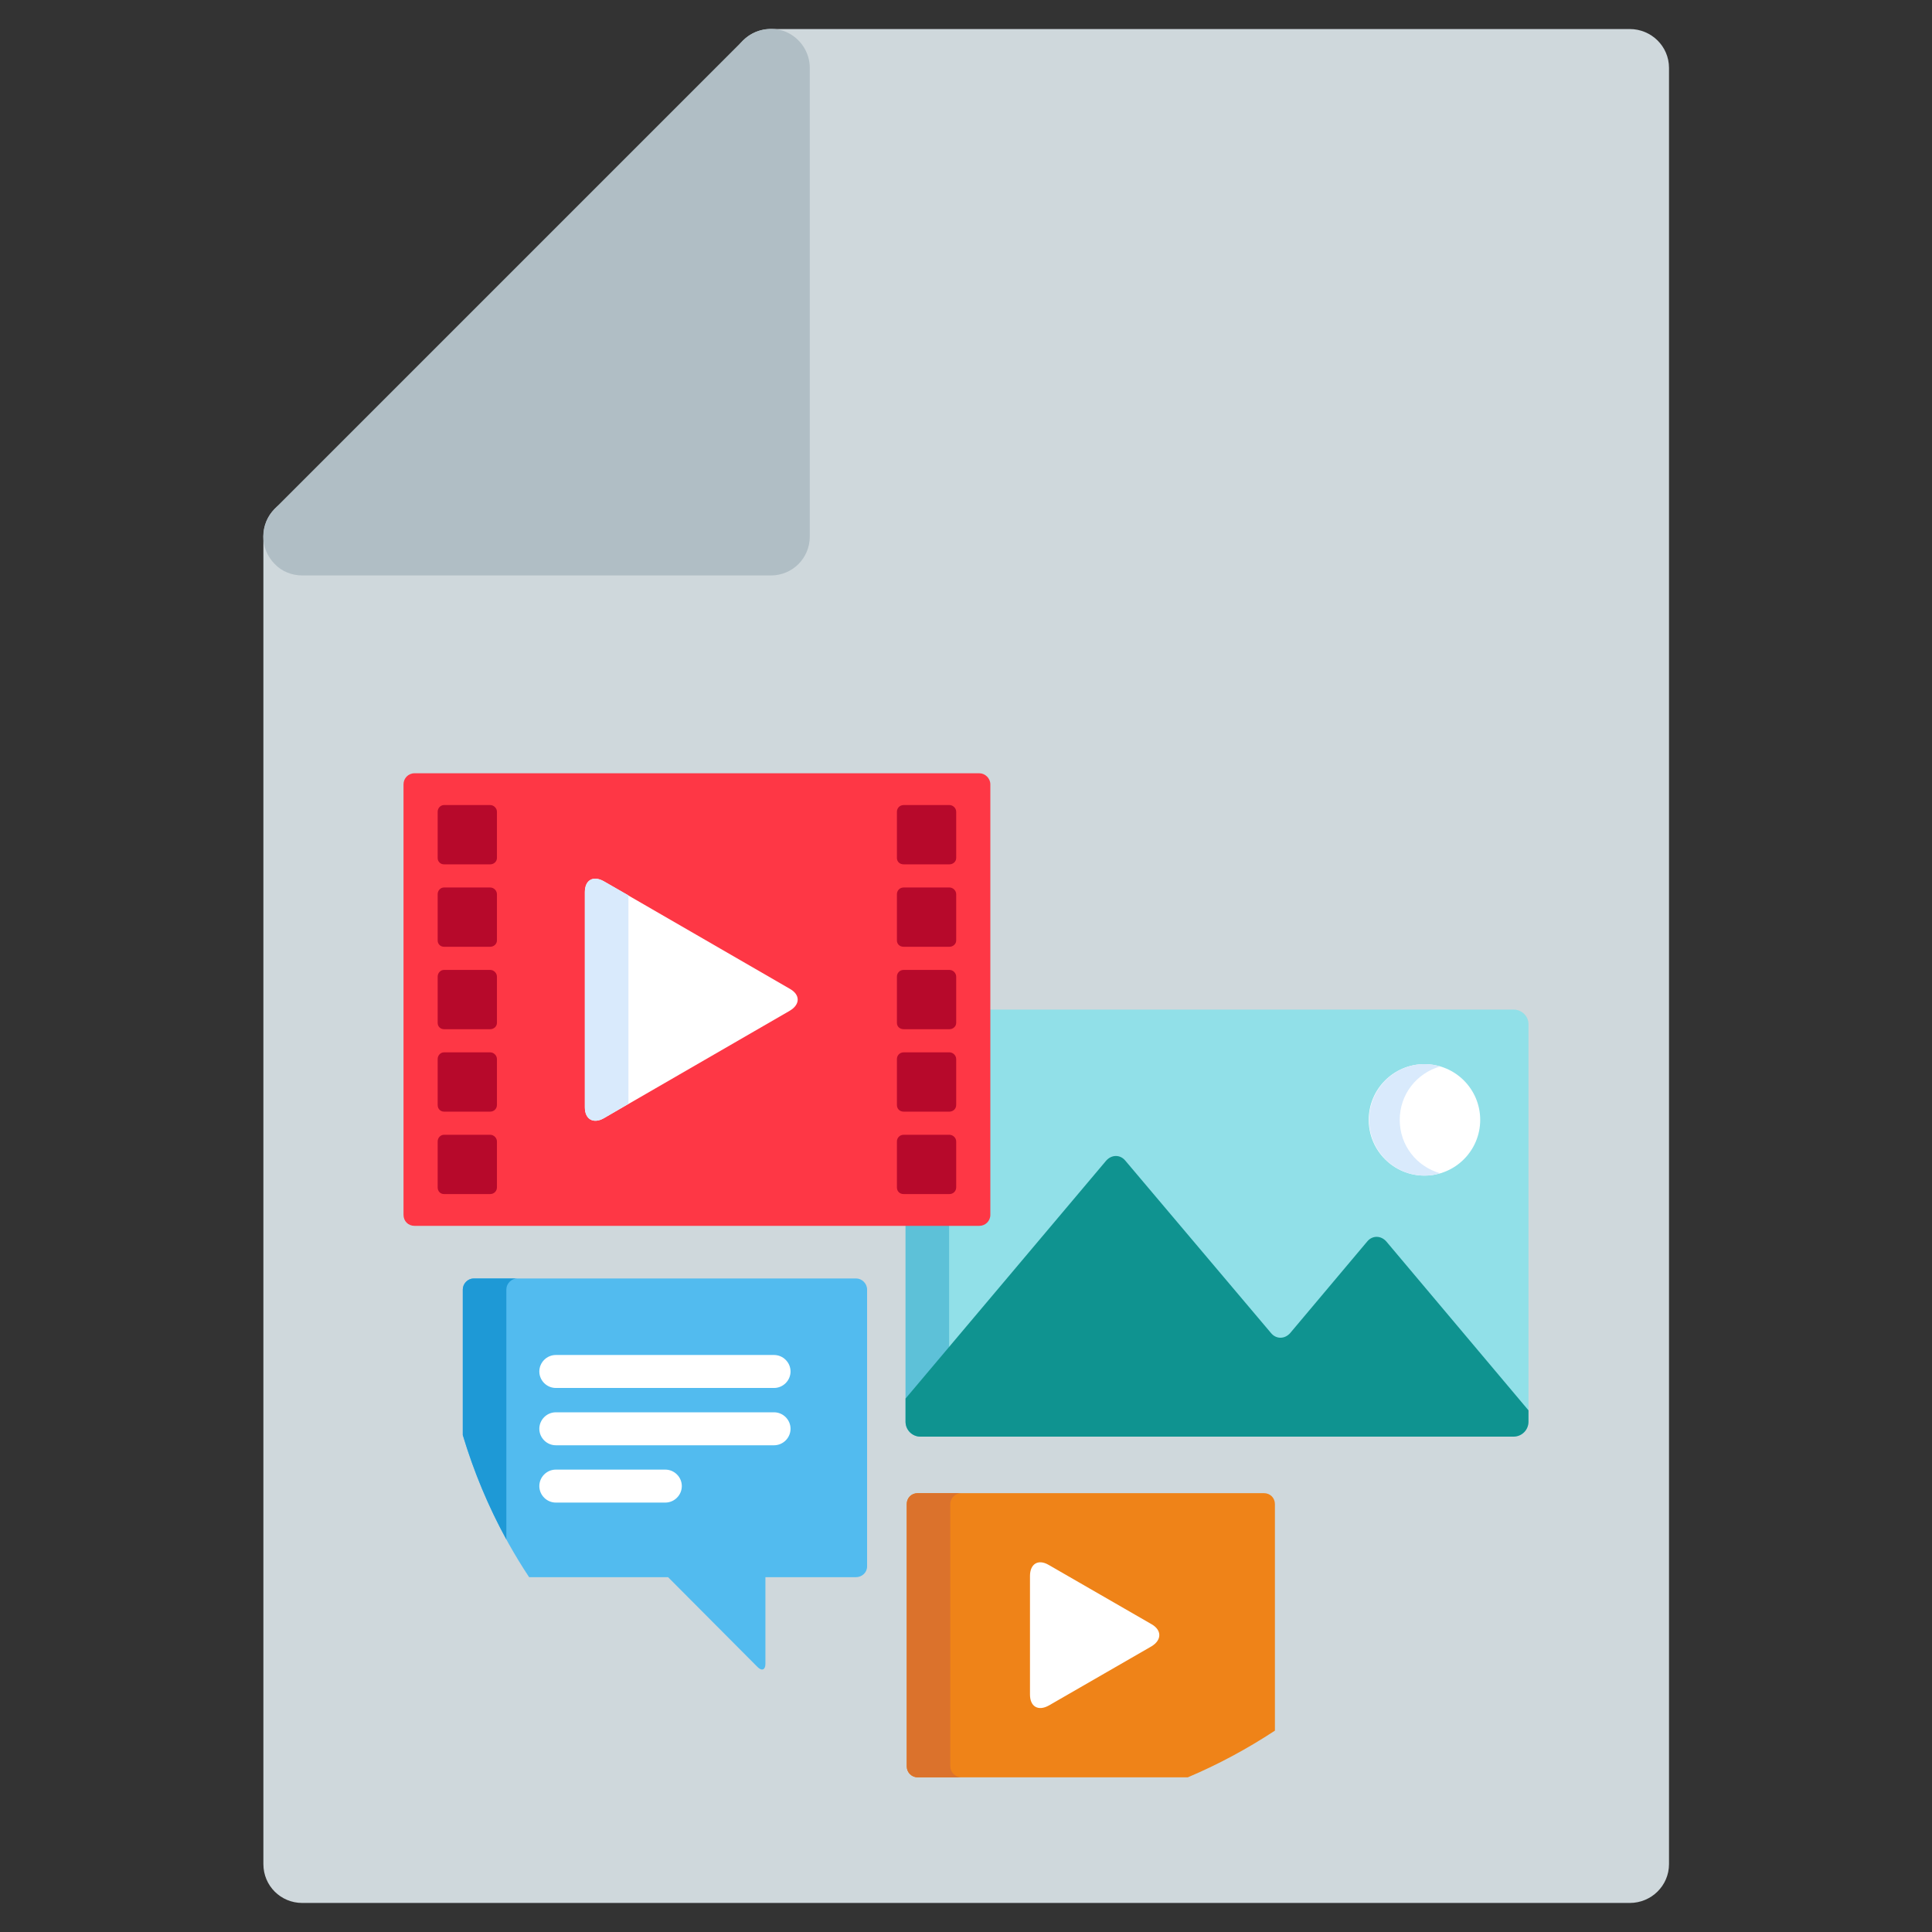 <?xml version="1.0" encoding="UTF-8"?>
<!DOCTYPE svg PUBLIC "-//W3C//DTD SVG 1.1//EN" "http://www.w3.org/Graphics/SVG/1.1/DTD/svg11.dtd">
<!-- Creator: CorelDRAW X6 -->
<svg xmlns="http://www.w3.org/2000/svg" xml:space="preserve" width="38.419mm" height="38.419mm" version="1.1" style="shape-rendering:geometricPrecision; text-rendering:geometricPrecision; image-rendering:optimizeQuality; fill-rule:evenodd; clip-rule:evenodd"
viewBox="0 0 4922 4922"
 xmlns:xlink="http://www.w3.org/1999/xlink">
 <rect x="0" y="0" width="4922" height="4922" fill="#333333" stroke="none"/>
 <defs>
  <style type="text/css">
   <![CDATA[
    .fil0 {fill:none}
    .fil5 {fill:#0F9390}
    .fil11 {fill:#1E99D6}
    .fil10 {fill:#52BBEF}
    .fil4 {fill:#5DC1D8}
    .fil3 {fill:#91E0E8}
    .fil2 {fill:#B0BEC5}
    .fil9 {fill:#B7092B}
    .fil1 {fill:#CFD8DC}
    .fil7 {fill:#D9EAFC}
    .fil13 {fill:#DB722C}
    .fil12 {fill:#EF8318}
    .fil8 {fill:#FE3745}
    .fil6 {fill:white}
   ]]>
  </style>
 </defs>
 <g id="Layer_x0020_1">
  <rect class="fil0" width="4922" height="4922"/>
  <g id="_218098096">
   <path class="fil1" d="M4152 74l-2188 0c-55,0 -100,44 -100,99l0 1094 -1094 0c-55,0 -99,45 -99,100l0 3382c0,55 44,99 99,99l3382 0c55,0 100,-44 100,-99l0 -4576c0,-55 -45,-99 -100,-99z"/>
   <path class="fil2" d="M2002 81c-37,-15 -80,-7 -109,22l-1193 1193c-39,39 -39,102 0,141 18,19 44,29 70,29l1194 0c55,0 99,-44 99,-99l0 -1194c0,-40 -24,-76 -61,-92z"/>
   <g>
   </g>
   <g>
   </g>
   <g>
   </g>
   <g>
   </g>
   <g>
   </g>
   <g>
   </g>
   <g>
   </g>
   <g>
   </g>
   <g>
   </g>
   <g>
   </g>
   <g>
   </g>
   <g>
   </g>
   <g>
   </g>
   <g>
   </g>
   <g>
   </g>
  </g>
  <g id="_886191232">
   <path class="fil3" d="M3856 2572l-1339 0 0 518c0,15 -12,28 -28,28l-182 0 0 504c0,21 17,38 38,38l1511 0c21,0 38,-17 38,-38l0 -1013c0,-20 -17,-37 -38,-37z"/>
   <path class="fil4" d="M2418 3622l0 -504 -111 0 0 504c0,21 17,38 38,38l111 0c-21,0 -38,-17 -38,-38z"/>
   <path class="fil5" d="M3532 3163c-14,-16 -36,-16 -49,0l-196 233c-14,16 -36,16 -49,0l-371 -439c-13,-16 -35,-16 -49,0l-511 606 0 59c0,21 17,38 38,38l1511 0c21,0 38,-17 38,-38l0 -29 -362 -430z"/>
   <circle class="fil6" cx="3629" cy="2853" r="142"/>
   <path class="fil7" d="M3566 2853c0,-65 43,-119 103,-136 -13,-4 -26,-6 -40,-6 -78,0 -141,64 -141,142 0,78 63,142 141,142 14,0 27,-2 40,-6 -60,-17 -103,-71 -103,-136z"/>
   <path class="fil8" d="M2523 3095c0,16 -13,28 -28,28l-1439 0c-16,0 -28,-12 -28,-28l0 -1097c0,-15 12,-28 28,-28l1439 0c15,0 28,13 28,28l0 1097z"/>
   <path class="fil6" d="M1490 2273c0,-31 21,-43 48,-28l474 274c27,15 27,40 0,56l-474 274c-27,15 -48,2 -48,-28l0 -548z"/>
   <path class="fil7" d="M1601 2281l-63 -36c-27,-15 -48,-3 -48,28l0 548c0,30 21,43 48,28l63 -37c0,0 0,-531 0,-531z"/>
   <g>
    <path class="fil9" d="M2436 2186c0,9 -8,16 -17,16l-117 0c-10,0 -17,-7 -17,-16l0 -118c0,-9 7,-17 17,-17l117 0c9,0 17,8 17,17l0 118 0 0z"/>
    <path class="fil9" d="M2436 2396c0,9 -8,16 -17,16l-117 0c-10,0 -17,-7 -17,-16l0 -118c0,-9 7,-17 17,-17l117 0c9,0 17,8 17,17l0 118 0 0z"/>
    <path class="fil9" d="M2436 2606c0,9 -8,16 -17,16l-117 0c-10,0 -17,-7 -17,-16l0 -118c0,-9 7,-17 17,-17l117 0c9,0 17,8 17,17l0 118 0 0z"/>
    <path class="fil9" d="M2436 2815c0,10 -8,17 -17,17l-117 0c-10,0 -17,-7 -17,-17l0 -117c0,-9 7,-17 17,-17l117 0c9,0 17,8 17,17l0 117 0 0z"/>
    <path class="fil9" d="M2436 3025c0,10 -8,17 -17,17l-117 0c-10,0 -17,-7 -17,-17l0 -117c0,-9 7,-17 17,-17l117 0c9,0 17,8 17,17l0 117 0 0z"/>
    <path class="fil9" d="M1266 2186c0,9 -8,16 -17,16l-118 0c-9,0 -16,-7 -16,-16l0 -118c0,-9 7,-17 16,-17l118 0c9,0 17,8 17,17l0 118z"/>
    <path class="fil9" d="M1266 2396c0,9 -8,16 -17,16l-118 0c-9,0 -16,-7 -16,-16l0 -118c0,-9 7,-17 16,-17l118 0c9,0 17,8 17,17l0 118z"/>
    <path class="fil9" d="M1266 2606c0,9 -8,16 -17,16l-118 0c-9,0 -16,-7 -16,-16l0 -118c0,-9 7,-17 16,-17l118 0c9,0 17,8 17,17l0 118z"/>
    <path class="fil9" d="M1266 2815c0,10 -8,17 -17,17l-118 0c-9,0 -16,-7 -16,-17l0 -117c0,-9 7,-17 16,-17l118 0c9,0 17,8 17,17l0 117z"/>
    <path class="fil9" d="M1266 3025c0,10 -8,17 -17,17l-118 0c-9,0 -16,-7 -16,-17l0 -117c0,-9 7,-17 16,-17l118 0c9,0 17,8 17,17l0 117z"/>
   </g>
   <path class="fil10" d="M2181 3257l-974 0c-15,0 -28,13 -28,28l0 371c39,130 96,252 169,362l354 0 228 229c11,11 20,7 20,-8l0 -221 231 0c15,0 28,-12 28,-27l0 -706c0,-15 -13,-28 -28,-28z"/>
   <path class="fil11" d="M1290 3285c0,-15 13,-28 28,-28l-111 0c-15,0 -28,13 -28,28l0 371c28,93 65,182 111,266l0 -637z"/>
   <g>
    <path class="fil6" d="M1972 3536l-556 0c-23,0 -42,-19 -42,-42 0,-23 19,-42 42,-42l556 0c23,0 42,19 42,42 0,23 -19,42 -42,42z"/>
    <path class="fil6" d="M1972 3682l-556 0c-23,0 -42,-19 -42,-42 0,-23 19,-42 42,-42l556 0c23,0 42,19 42,42 0,23 -19,42 -42,42z"/>
    <path class="fil6" d="M1695 3828l-279 0c-23,0 -42,-19 -42,-42 0,-23 19,-42 42,-42l279 0c23,0 42,19 42,42 0,23 -19,42 -42,42z"/>
   </g>
   <path class="fil12" d="M3220 3804l-882 0c-16,0 -28,12 -28,28l0 668c0,15 12,28 28,28l688 0c78,-33 152,-73 222,-119l0 -577c0,-16 -12,-28 -28,-28z"/>
   <path class="fil13" d="M2421 4500l0 -668c0,-16 13,-28 28,-28l-111 0c-16,0 -28,12 -28,28l0 668c0,15 12,28 28,28l111 0c-15,0 -28,-13 -28,-28z"/>
   <path class="fil6" d="M2624 4015c0,-31 21,-44 48,-28l262 151c26,15 26,40 0,56l-262 151c-27,15 -48,3 -48,-28l0 -302z"/>
   <g>
   </g>
   <g>
   </g>
   <g>
   </g>
   <g>
   </g>
   <g>
   </g>
   <g>
   </g>
   <g>
   </g>
   <g>
   </g>
   <g>
   </g>
   <g>
   </g>
   <g>
   </g>
   <g>
   </g>
   <g>
   </g>
   <g>
   </g>
   <g>
   </g>
  </g>
 </g>
</svg>
